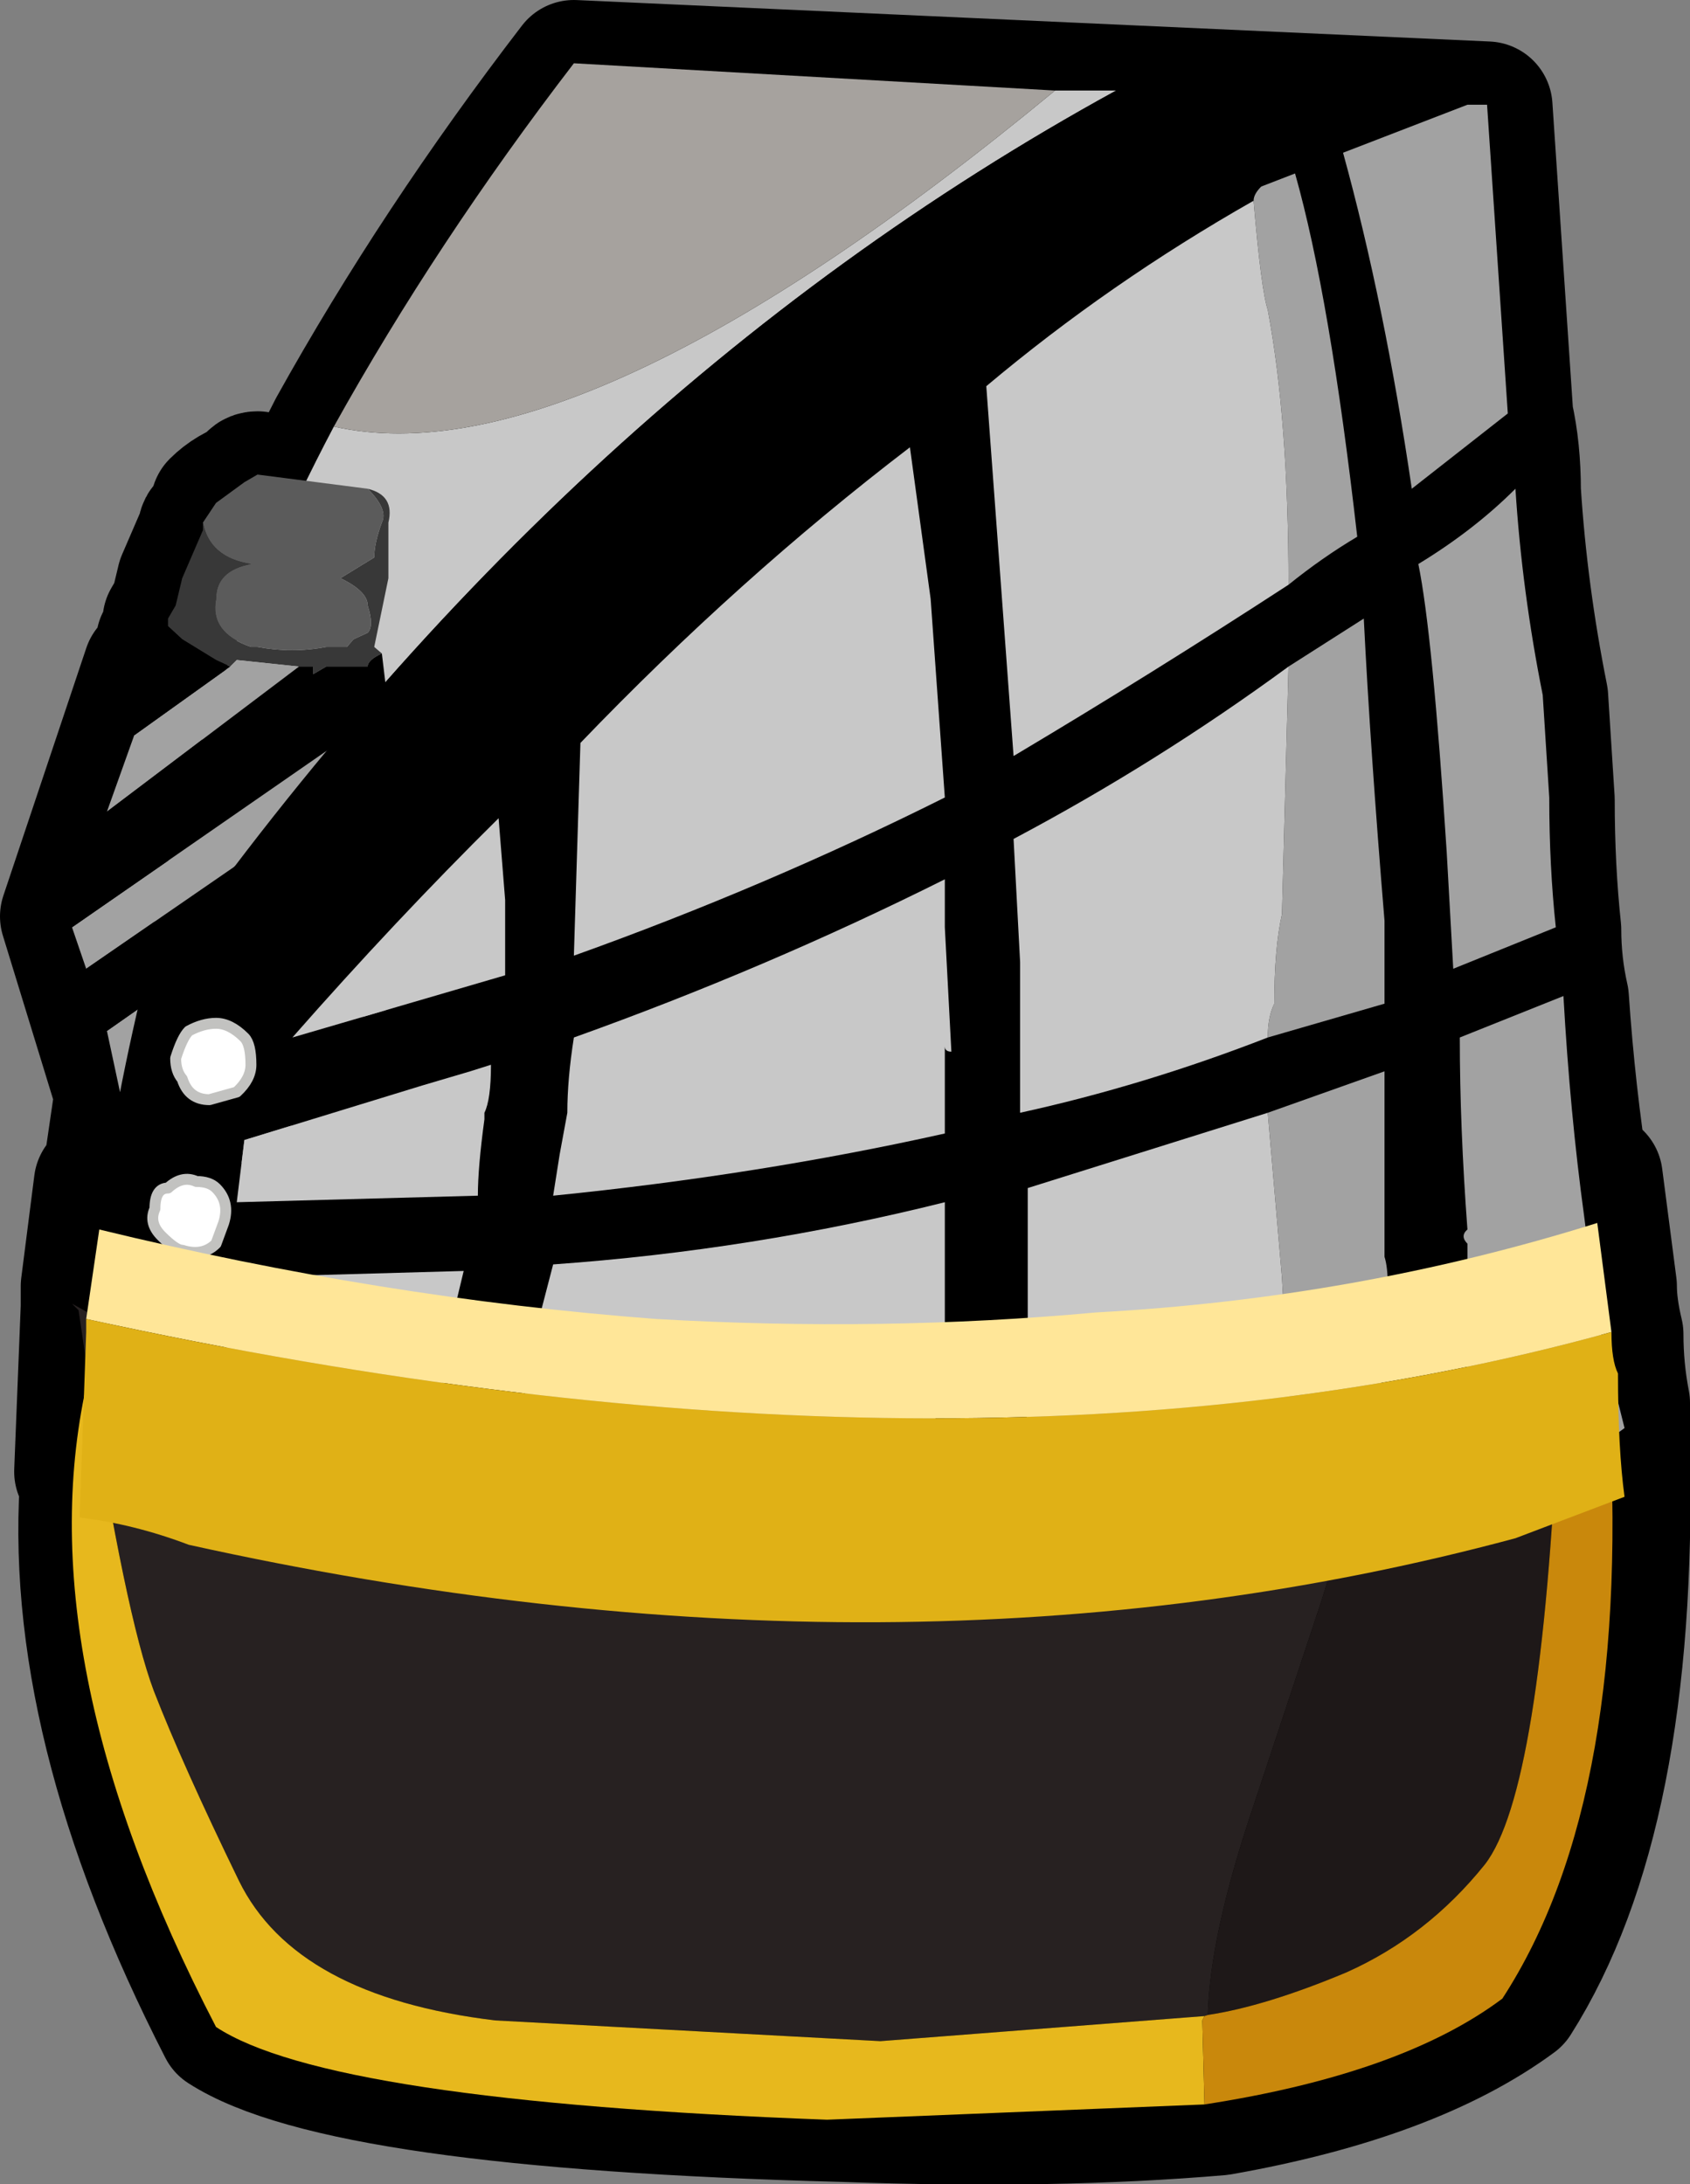 <?xml version="1.0" encoding="UTF-8" standalone="no"?>
<svg xmlns:xlink="http://www.w3.org/1999/xlink" height="100.1px" width="77.45px" xmlns="http://www.w3.org/2000/svg">
  <rect width="100%" height="100%" fill="#808080" stroke="none"/>
  <g transform="matrix(1.0, 0.0, 0.0, 1.0, -1.5, -6.05)">
    <path d="M70.6 25.1 Q70.95 26.65 70.95 28.55 71.25 33.25 72.2 38.0 L72.5 42.7 Q72.5 45.85 72.8 48.65 72.8 50.25 73.15 51.8 73.45 56.2 74.1 60.3 L74.7 60.0 75.35 65.0 Q75.35 65.95 75.65 67.2 75.65 68.8 75.95 70.35 L75.95 71.6 75.95 71.95 75.95 72.55 Q76.3 89.25 70.95 97.7 66.2 101.2 57.4 102.75 49.85 103.4 40.1 103.05 17.1 102.45 11.75 99.0 4.5 84.85 5.45 73.5 L5.15 73.5 5.45 65.95 5.45 65.0 6.05 60.3 6.4 60.3 7.0 56.2 4.5 48.05 8.3 36.7 8.9 36.1 8.9 35.45 9.2 34.85 9.2 34.5 9.55 33.9 9.85 32.65 10.8 30.45 Q10.8 30.1 11.1 30.1 L11.4 29.2 Q12.05 28.55 13.0 28.25 13.0 27.9 13.3 27.9 L15.5 28.25 16.8 25.7 Q21.5 17.25 27.8 9.05 L69.65 10.95 70.6 25.1" fill="#000000" fill-rule="evenodd" stroke="none"/>
    <path d="M70.6 25.1 Q70.95 26.65 70.95 28.55 71.25 33.25 72.2 38.0 L72.5 42.7 Q72.5 45.85 72.8 48.65 72.8 50.25 73.15 51.8 73.45 56.2 74.1 60.3 L74.7 60.0 75.35 65.0 Q75.35 65.95 75.65 67.2 75.65 68.8 75.95 70.35 L75.95 71.6 75.95 71.95 75.95 72.55 Q76.3 89.25 70.95 97.7 66.2 101.2 57.4 102.75 49.85 103.4 40.1 103.05 17.1 102.45 11.75 99.0 4.5 84.85 5.45 73.5 L5.15 73.5 5.45 65.95 5.45 65.0 6.05 60.3 6.4 60.3 7.0 56.2 4.5 48.05 8.3 36.7 8.9 36.1 8.9 35.45 9.2 34.85 9.2 34.5 9.55 33.9 9.85 32.65 10.8 30.45 Q10.8 30.1 11.1 30.1 L11.4 29.2 Q12.05 28.55 13.0 28.25 13.0 27.9 13.3 27.9 L15.5 28.25 16.8 25.7 Q21.5 17.25 27.8 9.05 L69.65 10.95 70.6 25.1 Z" fill="none" stroke="#000000" stroke-linecap="round" stroke-linejoin="round" stroke-width="6.0"/>
    <path d="M49.85 10.2 L52.65 10.2 Q26.85 24.35 7.95 51.7 10.15 38.2 16.8 25.6 28.1 28.15 49.85 10.2" fill="#c8c8c8" fill-rule="evenodd" stroke="none"/>
    <path d="M16.8 25.6 Q21.5 17.15 27.8 8.95 L49.85 10.2 Q28.1 28.15 16.8 25.6" fill="#a6a29e" fill-rule="evenodd" stroke="none"/>
    <path d="M18.35 28.45 Q19.6 28.75 19.3 30.0 L19.3 32.55 18.65 35.7 19.0 36.0 Q18.35 36.3 18.35 36.6 L16.45 36.6 15.85 36.95 15.85 36.6 15.2 36.6 12.35 36.3 12.05 36.6 11.4 36.3 9.85 35.35 9.2 34.75 9.2 34.4 9.55 33.8 9.85 32.55 10.8 30.35 10.8 30.0 Q11.1 31.6 13.0 31.9 11.4 32.2 11.4 33.5 11.1 35.05 13.0 35.7 L13.3 35.7 Q14.9 36.0 16.45 35.7 L17.1 35.7 17.4 35.7 17.7 35.35 18.35 35.05 Q18.65 34.75 18.35 33.8 18.35 33.15 17.1 32.55 L18.65 31.6 Q18.65 30.95 19.0 30.0 19.3 29.4 18.35 28.45" fill="#383838" fill-rule="evenodd" stroke="none"/>
    <path d="M18.35 28.45 Q19.3 29.4 19.0 30.0 18.65 30.95 18.65 31.6 L17.1 32.55 Q18.35 33.15 18.35 33.8 18.65 34.75 18.35 35.05 L17.7 35.35 17.4 35.7 17.1 35.7 16.45 35.7 Q14.9 36.0 13.3 35.7 L13.0 35.7 Q11.1 35.05 11.4 33.5 11.4 32.2 13.0 31.9 11.1 31.6 10.8 30.0 L11.4 29.1 12.7 28.15 13.3 27.8 18.35 28.45" fill="#5b5b5b" fill-rule="evenodd" stroke="none"/>
    <path d="M12.05 36.6 L12.35 36.3 15.2 36.6 6.4 43.25 7.65 39.75 12.05 36.6 M19.3 38.5 L19.6 40.7 5.45 50.45 4.8 48.55 19.3 38.5 M19.9 43.85 L20.55 47.0 7.0 56.1 6.4 53.3 19.9 43.85 M19.6 51.7 L16.45 56.45 8.9 62.1 7.95 59.25 19.6 51.7 M13.3 61.8 L10.15 66.5 9.85 64.3 13.3 61.8" fill="#a2a2a2" fill-rule="evenodd" stroke="none"/>
    <path d="M9.2 34.75 L9.85 35.35 11.4 36.3 12.05 36.6 7.65 39.75 8.3 36.6 8.9 36.0 8.9 35.35 9.2 34.75 M15.2 36.6 L15.85 36.6 15.85 36.95 16.45 36.6 18.35 36.6 Q18.35 36.3 19.0 36.0 L19.3 38.5 4.8 48.55 4.5 47.95 6.4 43.25 15.2 36.6 M19.6 40.7 L19.9 43.85 6.4 53.3 5.45 50.45 19.6 40.7 M20.55 47.0 L20.85 48.9 19.6 51.7 7.95 59.25 7.0 56.1 20.55 47.0 M16.45 56.45 L13.3 61.8 9.85 64.3 8.9 62.1 16.45 56.45" fill="#000000" fill-rule="evenodd" stroke="none"/>
    <path d="M68.75 10.85 L63.05 13.05 Q64.95 19.95 66.2 28.45 L70.6 25.0 Q70.95 26.55 70.95 28.45 69.05 30.35 66.5 31.9 67.15 35.05 67.8 45.1 L68.1 50.45 72.8 48.55 Q72.8 50.15 73.15 51.7 L68.4 53.6 Q68.4 57.7 68.75 62.4 68.4 62.7 68.75 63.05 L68.75 68.4 68.75 71.5 68.75 75.3 68.75 75.6 64.65 77.5 Q64.65 76.25 64.95 75.0 L64.95 71.5 Q64.65 68.4 64.95 67.1 65.25 64.6 64.95 63.65 L64.95 60.85 64.95 55.15 59.6 57.05 48.6 60.5 48.6 66.5 48.6 66.8 48.6 70.6 Q48.25 73.7 48.25 75.0 48.25 77.8 47.65 80.95 L42.6 80.65 Q43.55 77.8 43.85 74.35 L44.5 70.25 Q44.5 69.65 44.8 68.7 L44.8 67.1 44.8 66.2 44.8 65.55 44.8 61.15 Q36.0 63.35 26.85 64.0 L26.2 66.5 26.2 67.1 Q25.9 67.45 25.9 69.0 L25.3 70.6 24.95 72.15 24.95 73.7 24.35 75.6 24.0 75.6 Q22.75 75.0 20.85 74.35 L21.5 72.15 21.8 69.3 Q22.15 67.1 22.45 66.8 L22.45 65.55 22.75 64.3 12.05 64.6 11.75 65.55 12.05 65.85 11.75 69.0 11.4 70.6 Q11.75 70.6 11.75 72.15 L5.75 68.7 Q5.75 66.2 6.05 64.0 L6.05 62.7 Q6.4 58.3 7.95 51.7 26.85 24.35 52.65 10.2 L68.75 10.85 M60.55 32.85 Q62.1 31.6 63.7 30.65 62.45 19.65 60.85 14.0 L59.3 14.6 Q58.95 14.95 58.95 15.25 52.35 19.0 46.7 23.75 L47.95 40.7 Q54.25 36.95 60.55 32.85 M44.8 48.55 L44.8 46.35 Q36.6 50.45 27.8 53.6 27.5 55.5 27.5 57.05 L27.15 58.95 26.85 60.85 Q36.3 59.9 44.8 58.0 L44.8 54.0 Q44.8 54.25 45.1 54.25 L44.8 48.55 M59.6 53.6 L64.95 52.05 64.95 50.45 64.95 48.25 Q64.3 40.4 64.0 34.4 L60.55 36.6 Q54.55 41.0 47.95 44.5 L48.25 50.15 48.25 55.5 48.25 57.05 Q53.95 55.8 59.6 53.6 M44.8 42.6 L44.15 33.5 43.2 26.55 Q35.35 32.55 28.1 40.1 L27.8 49.85 Q36.6 46.7 44.8 42.6 M24.0 54.85 L23.05 55.15 20.85 55.8 12.7 58.3 12.35 61.15 23.4 60.85 Q23.4 59.55 23.7 57.35 L23.7 57.05 Q24.0 56.45 24.0 54.85 M24.65 47.3 L24.35 43.55 Q19.6 48.25 14.9 53.6 L24.65 50.75 24.65 47.3" fill="#000000" fill-rule="evenodd" stroke="none"/>
    <path d="M70.6 25.0 L66.2 28.45 Q64.95 19.95 63.05 13.05 L68.75 10.85 69.65 10.85 70.6 25.0 M59.6 57.05 L64.95 55.15 64.95 60.85 64.95 63.65 Q65.25 64.6 64.95 67.1 64.65 68.4 64.95 71.5 L64.95 75.0 Q64.65 76.25 64.65 77.5 63.35 77.8 62.45 78.45 L61.8 75.6 Q60.85 72.8 60.55 70.25 L60.55 69.95 60.25 64.6 59.6 57.05 M68.75 75.6 L68.75 75.3 68.75 71.5 68.75 68.4 68.75 63.05 Q68.4 62.7 68.75 62.4 68.4 57.7 68.4 53.6 L73.15 51.7 Q73.45 57.05 74.1 61.8 L74.7 66.5 75.95 71.5 Q72.5 74.05 68.75 75.6 M72.8 48.55 L68.1 50.45 67.8 45.1 Q67.15 35.05 66.5 31.9 69.05 30.35 70.95 28.45 71.25 33.15 72.2 37.9 L72.5 42.6 Q72.5 45.75 72.8 48.55 M58.95 15.25 Q58.95 14.95 59.3 14.6 L60.85 14.0 Q62.45 19.65 63.7 30.65 62.1 31.6 60.55 32.85 60.55 25.3 59.6 20.25 59.3 19.35 58.95 15.25 M59.6 53.6 Q59.6 52.65 59.9 52.05 59.9 49.5 60.25 47.95 L60.55 36.6 64.0 34.4 Q64.3 40.4 64.95 48.25 L64.95 50.45 64.95 52.05 59.6 53.6" fill="#a2a2a2" fill-rule="evenodd" stroke="none"/>
    <path d="M11.75 72.15 Q11.75 70.6 11.4 70.6 L11.75 69.0 12.05 65.85 11.75 65.55 12.05 64.6 22.75 64.3 22.45 65.55 22.45 66.8 Q22.15 67.1 21.8 69.3 L21.5 72.15 20.85 74.35 14.25 73.1 11.75 72.15 M24.35 75.6 L24.95 73.7 24.95 72.15 25.3 70.6 25.9 69.0 Q25.9 67.45 26.2 67.1 L26.2 66.5 26.85 64.0 Q36.0 63.35 44.8 61.15 L44.8 65.55 44.8 66.2 44.8 67.1 44.8 68.7 Q44.5 69.65 44.5 70.25 L43.85 74.35 Q43.55 77.8 42.6 80.65 33.45 79.7 24.35 75.6 M47.65 80.95 Q48.25 77.8 48.25 75.0 48.25 73.7 48.6 70.6 L48.6 66.8 48.6 66.5 48.6 60.5 59.6 57.05 60.25 64.6 60.55 69.95 60.55 70.25 Q60.85 72.8 61.8 75.6 L62.45 78.45 62.1 78.45 Q54.85 80.65 47.65 80.95 M58.95 15.25 Q59.3 19.35 59.6 20.25 60.55 25.3 60.55 32.85 54.25 36.95 47.95 40.7 L46.7 23.75 Q52.35 19.0 58.95 15.25 M44.8 48.55 L45.1 54.25 Q44.8 54.25 44.8 54.0 L44.8 58.0 Q36.3 59.9 26.85 60.85 L27.15 58.95 27.5 57.05 Q27.5 55.5 27.8 53.6 36.6 50.45 44.8 46.35 L44.8 48.55 M60.55 36.6 L60.25 47.95 Q59.9 49.5 59.9 52.05 59.6 52.65 59.6 53.6 53.95 55.8 48.25 57.05 L48.25 55.5 48.25 50.15 47.95 44.5 Q54.55 41.0 60.55 36.6 M44.8 42.6 Q36.6 46.7 27.8 49.85 L28.1 40.1 Q35.35 32.55 43.2 26.55 L44.15 33.5 44.8 42.6 M24.65 47.3 L24.65 50.75 14.9 53.6 Q19.6 48.25 24.35 43.55 L24.65 47.3 M24.0 54.85 Q24.0 56.45 23.7 57.05 L23.7 57.35 Q23.4 59.55 23.4 60.85 L12.35 61.15 12.7 58.3 20.85 55.8 23.05 55.15 24.0 54.85" fill="#c8c8c8" fill-rule="evenodd" stroke="none"/>
    <path d="M11.1 56.45 Q10.15 56.45 9.85 55.5 9.55 55.15 9.55 54.55 9.85 53.6 10.15 53.3 10.8 52.95 11.4 52.95 12.05 52.95 12.7 53.6 13.0 53.9 13.0 54.85 13.0 55.5 12.35 56.1 L11.1 56.45" fill="#ffffff" fill-rule="evenodd" stroke="none"/>
    <path d="M11.1 56.45 Q10.15 56.45 9.85 55.5 9.55 55.15 9.55 54.55 9.85 53.6 10.15 53.3 10.8 52.95 11.4 52.95 12.05 52.95 12.7 53.6 13.0 53.9 13.0 54.85 13.0 55.5 12.35 56.1 L11.1 56.45 Z" fill="none" stroke="#c2c2c0" stroke-linecap="round" stroke-linejoin="round" stroke-width="0.5"/>
    <path d="M9.85 63.35 Q9.55 63.35 8.9 62.7 8.3 62.1 8.6 61.45 8.6 60.5 9.2 60.5 9.85 59.9 10.5 60.2 11.1 60.2 11.4 60.5 12.05 61.15 11.75 62.1 L11.4 63.05 Q10.8 63.65 9.85 63.35" fill="#ffffff" fill-rule="evenodd" stroke="none"/>
    <path d="M9.85 63.35 Q9.55 63.35 8.9 62.7 8.3 62.1 8.6 61.45 8.6 60.5 9.2 60.5 9.85 59.9 10.5 60.2 11.1 60.2 11.4 60.5 12.05 61.15 11.75 62.1 L11.4 63.05 Q10.8 63.65 9.85 63.35 Z" fill="none" stroke="#c2c2c0" stroke-linecap="round" stroke-linejoin="round" stroke-width="0.5"/>
    <path d="M5.55 69.15 L5.1 66.1 4.8 65.8 12.0 69.8 Q18.8 73.85 35.8 76.0 46.75 77.35 63.25 74.15 62.95 76.65 62.05 79.45 L58.9 88.95 Q56.95 94.75 56.85 98.4 L56.7 98.45 41.85 99.6 24.2 98.65 Q15.05 97.55 12.45 92.25 9.85 86.9 8.55 83.55 7.25 80.1 5.55 69.15" fill="#272121" fill-rule="evenodd" stroke="none"/>
    <path d="M63.25 74.15 L72.9 70.95 Q72.15 88.15 69.55 91.5 66.9 94.8 63.2 96.45 59.5 98.0 56.85 98.4 56.95 94.75 58.9 88.95 L62.05 79.45 Q62.95 76.65 63.25 74.15" fill="#1e1818" fill-rule="evenodd" stroke="none"/>
    <path d="M56.7 102.5 L39.4 103.2 Q16.55 102.35 11.4 98.95 2.55 81.9 5.55 69.15 7.25 80.1 8.55 83.55 9.85 86.9 12.45 92.25 15.05 97.55 24.2 98.65 L41.85 99.6 56.7 98.45 56.6 98.65 56.7 102.5" fill="#e7b81d" fill-rule="evenodd" stroke="none"/>
    <path d="M72.9 70.95 L75.2 70.1 Q76.4 88.35 70.35 97.65 65.75 101.1 56.7 102.5 L56.6 98.65 56.7 98.45 56.85 98.4 Q59.5 98.0 63.2 96.45 66.9 94.8 69.55 91.5 72.15 88.15 72.9 70.95" fill="#c9880c" fill-rule="evenodd" stroke="none"/>
    <path d="M75.35 67.1 Q45.75 75.3 5.45 66.5 L6.05 62.4 Q19.0 65.55 31.55 66.5 41.95 67.1 51.75 66.2 63.7 65.55 74.7 62.1 L75.35 67.1" fill="#ffe698" fill-rule="evenodd" stroke="none"/>
    <path d="M75.35 67.1 Q75.35 68.4 75.65 69.0 75.65 72.45 75.95 74.65 L70.95 76.55 Q42.9 84.1 10.15 76.85 7.65 75.9 5.15 75.6 L5.45 67.1 5.45 66.5 Q45.75 75.3 75.35 67.1" fill="#e0b116" fill-rule="evenodd" stroke="none"/>
  </g>
</svg>
